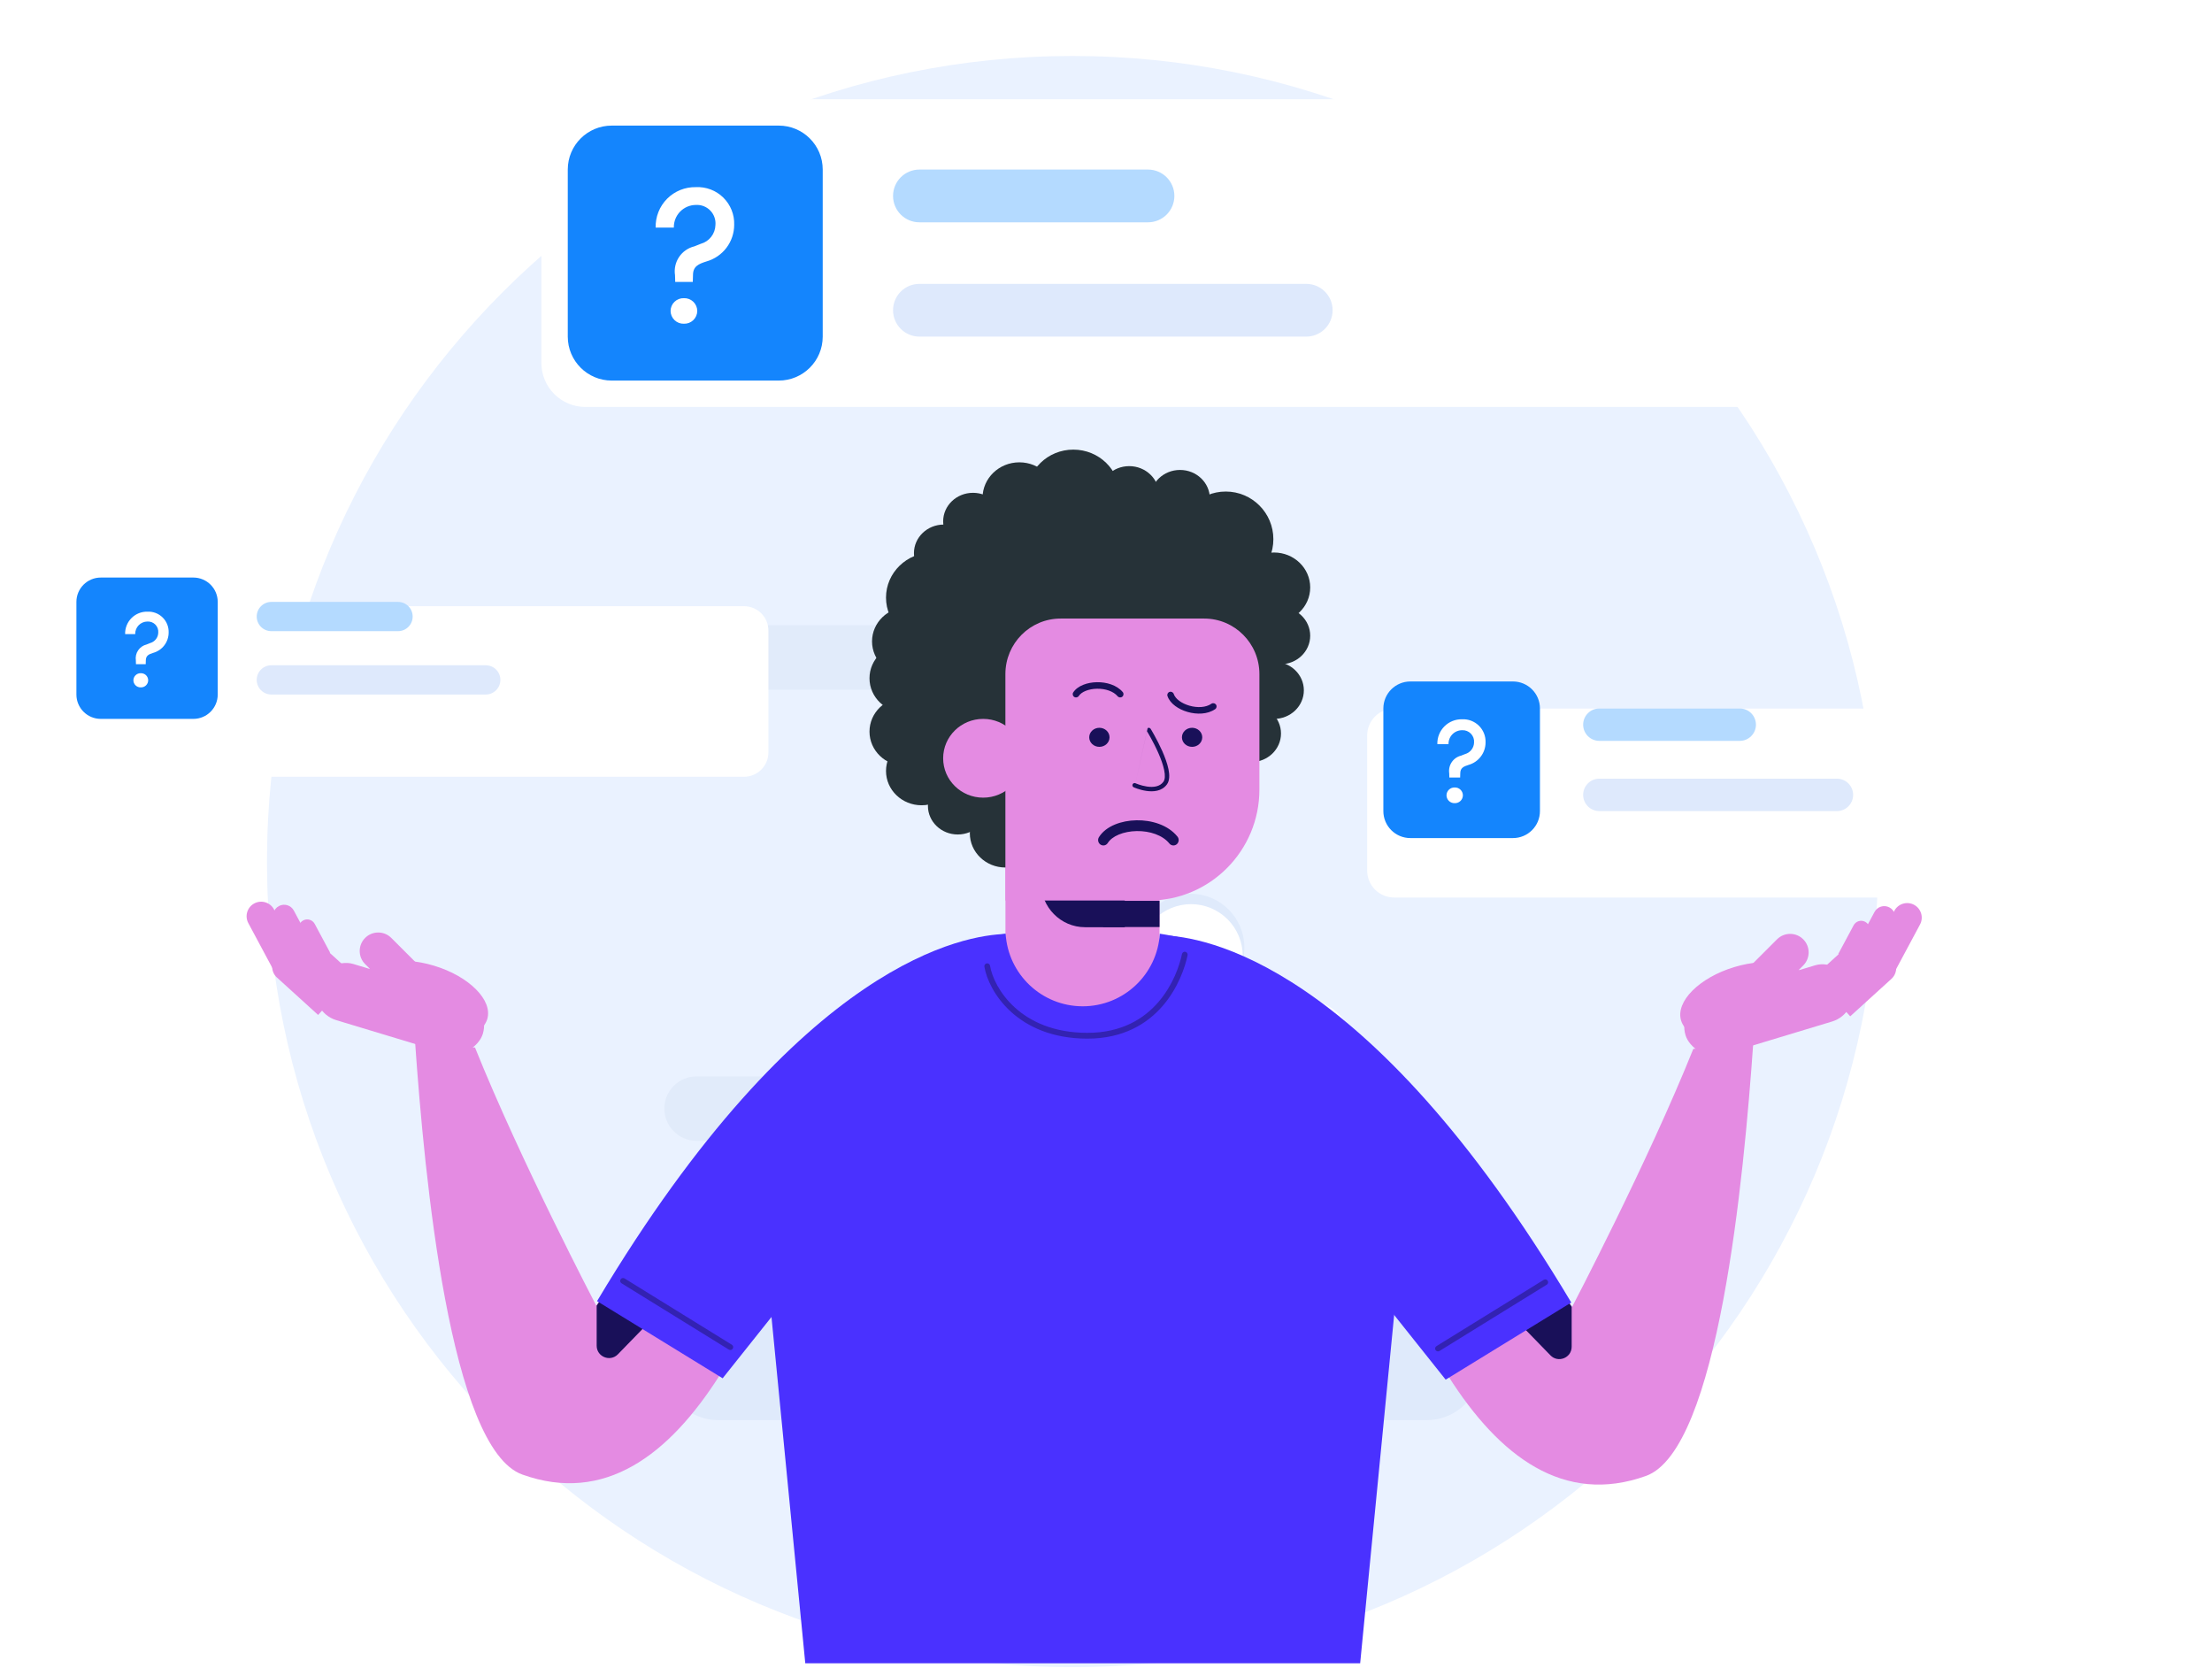 <svg width="358" height="270" viewBox="0 0 358 270" fill="none" xmlns="http://www.w3.org/2000/svg">
<path d="M173.577 269.793C245.577 269.793 303.945 211.425 303.945 139.425C303.945 67.425 245.577 9.058 173.577 9.058C101.577 9.058 43.21 67.425 43.21 139.425C43.21 211.425 101.577 269.793 173.577 269.793Z" fill="#EAF2FF"/>
<path d="M157.933 101.184H112.739C109.859 101.184 107.525 103.519 107.525 106.399C107.525 109.279 109.859 111.614 112.739 111.614H157.933C160.813 111.614 163.148 109.279 163.148 106.399C163.148 103.519 160.813 101.184 157.933 101.184Z" fill="#E1EBFA"/>
<path d="M157.933 174.19H112.739C109.859 174.19 107.525 176.524 107.525 179.404C107.525 182.284 109.859 184.619 112.739 184.619H157.933C160.813 184.619 163.148 182.284 163.148 179.404C163.148 176.524 160.813 174.19 157.933 174.19Z" fill="#E1EBFA"/>
<path d="M230.939 198.525H116.216C111.416 198.525 107.525 202.416 107.525 207.216V221.122C107.525 225.922 111.416 229.813 116.216 229.813H230.939C235.739 229.813 239.63 225.922 239.63 221.122V207.216C239.63 202.416 235.739 198.525 230.939 198.525Z" fill="#DFEAFB"/>
<path d="M192.698 162.022C197.498 162.022 201.389 158.131 201.389 153.331C201.389 148.531 197.498 144.64 192.698 144.64C187.898 144.64 184.007 148.531 184.007 153.331C184.007 158.131 187.898 162.022 192.698 162.022Z" fill="#DFEAFB"/>
<path d="M199.489 190.477C198.099 190.477 196.8 190.477 195.618 190.402C194.162 190.304 192.762 189.805 191.571 188.962C190.38 188.119 189.444 186.964 188.867 185.624L181.533 171.13C180.996 170.504 180.727 169.691 180.786 168.867C180.846 168.044 181.228 167.277 181.85 166.734C182.359 166.325 182.995 166.104 183.649 166.11C184.13 166.124 184.603 166.242 185.034 166.457C185.465 166.671 185.845 166.976 186.147 167.351L189.477 171.897L189.528 171.956V154.687C189.528 153.83 189.868 153.008 190.474 152.402C191.08 151.796 191.901 151.456 192.758 151.456C193.615 151.456 194.437 151.796 195.042 152.402C195.648 153.008 195.989 153.83 195.989 154.687V165.985C195.951 165.569 196.001 165.15 196.134 164.755C196.267 164.359 196.482 163.996 196.763 163.688C197.045 163.379 197.388 163.133 197.77 162.965C198.152 162.797 198.564 162.71 198.982 162.71C199.399 162.71 199.812 162.797 200.194 162.965C200.576 163.133 200.919 163.379 201.2 163.688C201.482 163.996 201.696 164.359 201.83 164.755C201.963 165.15 202.013 165.569 201.975 165.985V168.34C201.938 167.925 201.987 167.506 202.12 167.11C202.254 166.715 202.468 166.351 202.75 166.043C203.031 165.735 203.374 165.489 203.756 165.32C204.138 165.152 204.551 165.065 204.968 165.065C205.386 165.065 205.799 165.152 206.181 165.32C206.563 165.489 206.905 165.735 207.187 166.043C207.469 166.351 207.683 166.715 207.816 167.11C207.95 167.506 207.999 167.925 207.962 168.34V170.155C207.924 169.739 207.974 169.32 208.107 168.925C208.24 168.529 208.455 168.166 208.736 167.858C209.018 167.549 209.361 167.303 209.743 167.135C210.125 166.967 210.537 166.88 210.955 166.88C211.372 166.88 211.785 166.967 212.167 167.135C212.549 167.303 212.892 167.549 213.173 167.858C213.455 168.166 213.669 168.529 213.803 168.925C213.936 169.32 213.986 169.739 213.948 170.155V181.17C213.889 184.558 212.358 190.27 206.971 190.27C206.58 190.287 203.267 190.479 199.496 190.479L199.489 190.477Z" fill="#1485FD" stroke="white" stroke-width="10.277"/>
<g filter="url(#filter0_ddd_8822_78858)">
<path d="M225.637 107.661H343.614C344.773 107.661 345.885 108.122 346.704 108.941C347.523 109.761 347.984 110.872 347.984 112.031V133.879C347.984 135.037 347.523 136.149 346.704 136.968C345.885 137.788 344.773 138.248 343.614 138.248H225.637C224.478 138.248 223.367 137.788 222.547 136.968C221.728 136.149 221.267 135.037 221.267 133.879V112.031C221.267 110.872 221.728 109.761 222.547 108.941C223.367 108.122 224.478 107.661 225.637 107.661V107.661Z" fill="white"/>
</g>
<path d="M281.568 114.652H258.847C257.399 114.652 256.225 115.826 256.225 117.274C256.225 118.722 257.399 119.896 258.847 119.896H281.568C283.016 119.896 284.19 118.722 284.19 117.274C284.19 115.826 283.016 114.652 281.568 114.652Z" fill="#B4DAFF"/>
<path d="M297.298 126.013H258.846C257.398 126.013 256.224 127.187 256.224 128.635C256.224 130.083 257.398 131.257 258.846 131.257H297.298C298.746 131.257 299.919 130.083 299.919 128.635C299.919 127.187 298.746 126.013 297.298 126.013Z" fill="#DEE9FC"/>
<path d="M244.863 110.283H228.259C225.845 110.283 223.889 112.239 223.889 114.653V131.257C223.889 133.67 225.845 135.626 228.259 135.626H244.863C247.276 135.626 249.232 133.67 249.232 131.257V114.653C249.232 112.239 247.276 110.283 244.863 110.283Z" fill="#1485FD"/>
<path d="M234.569 125.821H236.317L236.336 125.148C236.336 124.264 236.894 124.033 237.682 123.783C238.473 123.558 239.169 123.082 239.665 122.426C240.161 121.771 240.43 120.971 240.431 120.149C240.449 119.647 240.362 119.147 240.176 118.681C239.99 118.214 239.709 117.791 239.351 117.439C238.993 117.087 238.566 116.812 238.097 116.633C237.628 116.455 237.126 116.375 236.625 116.4C236.095 116.389 235.568 116.485 235.076 116.683C234.584 116.881 234.138 117.177 233.764 117.553C233.39 117.929 233.096 118.377 232.9 118.87C232.705 119.363 232.611 119.89 232.626 120.42H234.433C234.426 120.128 234.478 119.836 234.585 119.564C234.692 119.292 234.852 119.043 235.057 118.834C235.261 118.624 235.505 118.457 235.774 118.343C236.044 118.229 236.334 118.17 236.626 118.169C236.89 118.154 237.155 118.195 237.401 118.291C237.647 118.387 237.87 118.535 238.055 118.725C238.239 118.914 238.38 119.142 238.469 119.391C238.557 119.64 238.591 119.905 238.568 120.169C238.557 120.595 238.408 121.006 238.145 121.342C237.882 121.678 237.518 121.92 237.107 122.033L236.473 122.285C235.851 122.435 235.309 122.812 234.953 123.343C234.597 123.873 234.453 124.518 234.55 125.15L234.569 125.821ZM235.434 129.975C235.606 129.982 235.776 129.953 235.936 129.892C236.096 129.831 236.242 129.739 236.366 129.62C236.49 129.502 236.588 129.36 236.656 129.203C236.724 129.045 236.76 128.876 236.761 128.705C236.759 128.534 236.724 128.365 236.656 128.208C236.588 128.051 236.489 127.909 236.365 127.79C236.242 127.672 236.096 127.58 235.936 127.519C235.776 127.458 235.605 127.43 235.434 127.436C235.263 127.43 235.093 127.458 234.933 127.519C234.773 127.58 234.627 127.672 234.503 127.79C234.38 127.909 234.281 128.051 234.213 128.208C234.145 128.365 234.109 128.534 234.108 128.705C234.109 128.876 234.145 129.045 234.213 129.203C234.28 129.36 234.379 129.502 234.503 129.62C234.626 129.739 234.773 129.831 234.933 129.892C235.093 129.953 235.263 129.982 235.434 129.975V129.975Z" fill="white"/>
<g filter="url(#filter1_ddd_8822_78858)">
<path d="M13.944 91.099H120.419C121.465 91.099 122.468 91.514 123.208 92.254C123.948 92.993 124.363 93.996 124.363 95.042V114.76C124.363 115.806 123.948 116.809 123.208 117.548C122.468 118.288 121.465 118.703 120.419 118.703H13.944C12.898 118.703 11.895 118.288 11.155 117.548C10.415 116.809 10 115.806 10 114.76V95.042C10 93.996 10.415 92.993 11.155 92.254C11.895 91.514 12.898 91.099 13.944 91.099V91.099Z" fill="white"/>
</g>
<path d="M64.421 97.408H43.915C42.608 97.408 41.548 98.467 41.548 99.774C41.548 101.081 42.608 102.14 43.915 102.14H64.421C65.728 102.14 66.787 101.081 66.787 99.774C66.787 98.467 65.728 97.408 64.421 97.408Z" fill="#B4DAFF"/>
<path d="M78.617 107.661H43.914C42.607 107.661 41.548 108.721 41.548 110.027C41.548 111.334 42.607 112.394 43.914 112.394H78.617C79.924 112.394 80.983 111.334 80.983 110.027C80.983 108.721 79.924 107.661 78.617 107.661Z" fill="#DEE9FC"/>
<path d="M31.295 93.465H16.309C14.131 93.465 12.366 95.23 12.366 97.408V112.394C12.366 114.572 14.131 116.337 16.309 116.337H31.295C33.473 116.337 35.238 114.572 35.238 112.394V97.408C35.238 95.23 33.473 93.465 31.295 93.465Z" fill="#1485FD"/>
<path d="M22.005 107.488H23.583L23.6 106.88C23.6 106.082 24.103 105.874 24.814 105.648C25.528 105.445 26.156 105.016 26.604 104.424C27.052 103.832 27.294 103.111 27.296 102.369C27.311 101.916 27.233 101.465 27.065 101.044C26.897 100.623 26.644 100.241 26.321 99.923C25.998 99.605 25.613 99.357 25.189 99.196C24.765 99.035 24.313 98.963 23.86 98.985C23.382 98.975 22.906 99.062 22.462 99.241C22.018 99.42 21.616 99.687 21.278 100.026C20.941 100.365 20.676 100.77 20.499 101.214C20.323 101.659 20.238 102.135 20.251 102.614H21.882C21.876 102.349 21.922 102.087 22.019 101.841C22.116 101.595 22.261 101.371 22.445 101.182C22.629 100.992 22.85 100.842 23.093 100.739C23.336 100.636 23.598 100.582 23.862 100.582C24.1 100.568 24.338 100.606 24.561 100.692C24.783 100.779 24.984 100.912 25.151 101.083C25.317 101.254 25.444 101.459 25.524 101.684C25.604 101.909 25.635 102.149 25.614 102.386C25.604 102.771 25.47 103.142 25.233 103.445C24.995 103.748 24.667 103.967 24.296 104.069L23.723 104.297C23.162 104.432 22.673 104.772 22.352 105.251C22.03 105.73 21.9 106.312 21.988 106.882L22.005 107.488ZM22.786 111.237C22.94 111.243 23.094 111.217 23.239 111.162C23.383 111.107 23.515 111.024 23.627 110.917C23.738 110.81 23.828 110.682 23.889 110.54C23.95 110.398 23.982 110.245 23.983 110.09C23.982 109.936 23.95 109.783 23.888 109.642C23.827 109.5 23.738 109.372 23.626 109.265C23.515 109.158 23.383 109.075 23.238 109.02C23.094 108.965 22.94 108.94 22.786 108.945C22.632 108.94 22.478 108.965 22.333 109.02C22.189 109.075 22.057 109.158 21.946 109.265C21.834 109.372 21.745 109.5 21.684 109.642C21.622 109.783 21.59 109.936 21.589 110.09C21.59 110.245 21.622 110.398 21.683 110.54C21.744 110.682 21.834 110.81 21.945 110.917C22.057 111.024 22.189 111.107 22.333 111.162C22.477 111.217 22.631 111.243 22.786 111.237V111.237Z" fill="white"/>
<g filter="url(#filter2_ddd_8822_78858)">
<path d="M94.736 9.058H286.817C288.703 9.058 290.513 9.807 291.847 11.141C293.181 12.475 293.931 14.285 293.931 16.172V51.742C293.931 53.629 293.181 55.438 291.847 56.773C290.513 58.107 288.703 58.856 286.817 58.856H94.736C92.849 58.856 91.04 58.107 89.706 56.773C88.372 55.438 87.622 53.629 87.622 51.742V16.172C87.622 14.285 88.372 12.475 89.706 11.141C91.04 9.807 92.849 9.058 94.736 9.058V9.058Z" fill="white"/>
<path d="M185.797 20.44H148.804C146.446 20.44 144.535 22.351 144.535 24.708C144.535 27.066 146.446 28.977 148.804 28.977H185.797C188.154 28.977 190.065 27.066 190.065 24.708C190.065 22.351 188.154 20.44 185.797 20.44Z" fill="#B4DAFF"/>
<path d="M211.407 38.937H148.803C146.446 38.937 144.535 40.848 144.535 43.205C144.535 45.562 146.446 47.474 148.803 47.474H211.407C213.765 47.474 215.676 45.562 215.676 43.205C215.676 40.848 213.765 38.937 211.407 38.937Z" fill="#DEE9FC"/>
<path d="M126.038 13.326H99.005C95.076 13.326 91.891 16.511 91.891 20.44V47.474C91.891 51.403 95.076 54.588 99.005 54.588H126.038C129.967 54.588 133.152 51.403 133.152 47.474V20.44C133.152 16.511 129.967 13.326 126.038 13.326Z" fill="#1485FD"/>
<path d="M109.28 38.623H112.125L112.157 37.528C112.157 36.088 113.064 35.712 114.348 35.305C115.635 34.939 116.768 34.164 117.576 33.096C118.383 32.029 118.821 30.728 118.824 29.389C118.852 28.572 118.71 27.758 118.408 26.998C118.105 26.239 117.648 25.55 117.065 24.977C116.482 24.403 115.787 23.956 115.023 23.665C114.259 23.374 113.443 23.245 112.626 23.285C111.763 23.267 110.905 23.423 110.104 23.746C109.304 24.069 108.577 24.551 107.968 25.163C107.359 25.775 106.881 26.504 106.563 27.306C106.244 28.109 106.092 28.967 106.115 29.83H109.058C109.046 29.354 109.131 28.88 109.305 28.436C109.479 27.993 109.74 27.588 110.073 27.247C110.406 26.906 110.803 26.634 111.242 26.448C111.681 26.263 112.152 26.166 112.629 26.165C113.059 26.14 113.489 26.208 113.89 26.364C114.291 26.52 114.654 26.761 114.954 27.07C115.254 27.379 115.484 27.748 115.628 28.154C115.773 28.56 115.828 28.992 115.79 29.421C115.771 30.115 115.53 30.785 115.102 31.331C114.673 31.878 114.081 32.272 113.411 32.457L112.378 32.867C111.367 33.11 110.484 33.725 109.905 34.589C109.325 35.452 109.091 36.502 109.248 37.531L109.28 38.623ZM110.688 45.387C110.967 45.397 111.245 45.351 111.505 45.252C111.766 45.153 112.004 45.002 112.205 44.809C112.406 44.616 112.567 44.385 112.677 44.129C112.788 43.873 112.846 43.597 112.848 43.319C112.846 43.04 112.787 42.765 112.677 42.509C112.566 42.253 112.405 42.023 112.204 41.83C112.003 41.637 111.765 41.487 111.505 41.388C111.244 41.289 110.967 41.243 110.688 41.253C110.41 41.243 110.132 41.289 109.872 41.388C109.611 41.487 109.374 41.637 109.172 41.83C108.971 42.023 108.81 42.253 108.7 42.509C108.589 42.765 108.531 43.04 108.528 43.319C108.53 43.597 108.588 43.873 108.699 44.129C108.809 44.385 108.97 44.616 109.171 44.809C109.373 45.002 109.611 45.153 109.871 45.252C110.132 45.351 110.41 45.397 110.688 45.387V45.387Z" fill="white"/>
</g>
<path d="M206.089 109.453C206.089 125.858 192.745 139.156 176.284 139.156C159.823 139.156 146.478 125.858 146.478 109.453C146.478 93.049 159.823 79.751 176.284 79.751C192.745 79.751 206.089 93.049 206.089 109.453Z" fill="#263238"/>
<path d="M162.727 136.331H187.666V164.203H162.727V136.331Z" fill="#E48BE2"/>
<ellipse cx="149.151" cy="124.767" rx="5.755" ry="5.55" fill="#263238"/>
<ellipse cx="162.717" cy="134.839" rx="5.755" ry="5.55" fill="#263238"/>
<ellipse cx="202.492" cy="118.703" rx="4.83" ry="4.625" fill="#263238"/>
<ellipse cx="206.192" cy="111.715" rx="4.83" ry="4.625" fill="#263238"/>
<ellipse cx="152.747" cy="89.514" rx="4.83" ry="4.625" fill="#263238"/>
<ellipse cx="157.474" cy="84.376" rx="4.83" ry="4.625" fill="#263238"/>
<ellipse cx="164.978" cy="80.573" rx="5.961" ry="5.755" fill="#263238"/>
<ellipse cx="182.758" cy="80.059" rx="4.83" ry="4.625" fill="#263238"/>
<ellipse cx="155.008" cy="130.42" rx="4.83" ry="4.625" fill="#263238"/>
<ellipse cx="190.981" cy="80.676" rx="4.83" ry="4.625" fill="#263238"/>
<ellipse cx="207.219" cy="102.876" rx="4.83" ry="4.625" fill="#263238"/>
<ellipse cx="206.192" cy="95.065" rx="5.858" ry="5.653" fill="#263238"/>
<ellipse cx="146.478" cy="118.395" rx="5.755" ry="5.55" fill="#263238"/>
<path d="M165.594 122.711C165.594 126.231 162.695 129.084 159.119 129.084C155.543 129.084 152.644 126.231 152.644 122.711C152.644 119.192 155.543 116.339 159.119 116.339C162.695 116.339 165.594 119.192 165.594 122.711Z" fill="#E48BE2"/>
<circle cx="198.38" cy="87.254" r="7.708" fill="#263238"/>
<ellipse cx="150.898" cy="96.709" rx="7.503" ry="7.297" fill="#263238"/>
<ellipse cx="173.714" cy="80.059" rx="7.503" ry="7.297" fill="#263238"/>
<ellipse cx="146.89" cy="103.801" rx="5.755" ry="5.55" fill="#263238"/>
<ellipse cx="146.478" cy="109.762" rx="5.755" ry="5.55" fill="#263238"/>
<path d="M168.473 136.278H182.039V150.05H175.613C171.669 150.05 168.473 146.805 168.473 142.802V136.278Z" fill="#191059"/>
<path d="M162.717 109.084C162.717 104.123 166.718 100.101 171.654 100.101H194.891C199.826 100.101 203.828 104.123 203.828 109.084V127.768C203.828 137.69 195.825 145.734 185.954 145.734H162.717V109.084Z" fill="#E48BE2"/>
<path fill-rule="evenodd" clip-rule="evenodd" d="M175.725 111.799C175.196 112.01 174.812 112.299 174.598 112.625C174.438 112.87 174.106 112.941 173.857 112.782C173.608 112.624 173.537 112.297 173.697 112.052C174.067 111.487 174.661 111.083 175.322 110.819C175.987 110.553 176.755 110.414 177.527 110.401C179.049 110.376 180.734 110.843 181.71 112C181.899 112.225 181.868 112.558 181.64 112.745C181.412 112.931 181.074 112.9 180.885 112.676C180.197 111.86 178.891 111.436 177.546 111.458C176.885 111.469 176.25 111.589 175.725 111.799Z" fill="#191059"/>
<path fill-rule="evenodd" clip-rule="evenodd" d="M181.075 135.055C180.235 135.404 179.627 135.881 179.288 136.42C179.033 136.825 178.507 136.941 178.112 136.68C177.718 136.418 177.604 135.878 177.859 135.473C178.446 134.54 179.388 133.873 180.436 133.436C181.49 132.998 182.708 132.768 183.933 132.746C186.346 132.704 189.019 133.476 190.566 135.388C190.867 135.759 190.817 136.31 190.456 136.618C190.094 136.926 189.558 136.875 189.258 136.504C188.167 135.156 186.097 134.455 183.962 134.492C182.914 134.511 181.908 134.708 181.075 135.055Z" fill="#191059"/>
<path fill-rule="evenodd" clip-rule="evenodd" d="M190.841 113.402C190.384 113.061 190.089 112.683 189.967 112.312C189.875 112.034 189.573 111.88 189.291 111.968C189.01 112.057 188.856 112.354 188.948 112.633C189.159 113.274 189.628 113.818 190.198 114.244C190.772 114.673 191.477 115.006 192.22 115.218C193.683 115.637 195.432 115.622 196.674 114.756C196.915 114.588 196.971 114.258 196.799 114.019C196.628 113.78 196.293 113.722 196.052 113.89C195.176 114.5 193.806 114.572 192.512 114.202C191.876 114.02 191.294 113.741 190.841 113.402Z" fill="#191059"/>
<path fill-rule="evenodd" clip-rule="evenodd" d="M185.74 117.832C185.906 117.728 186.124 117.78 186.227 117.947L185.926 118.136C186.227 117.947 186.227 117.947 186.227 117.947L186.23 117.953L186.239 117.968C186.247 117.981 186.259 118 186.274 118.025C186.304 118.075 186.348 118.148 186.403 118.242C186.513 118.429 186.668 118.698 186.849 119.027C187.212 119.683 187.681 120.582 188.107 121.545C188.532 122.505 188.92 123.543 189.11 124.478C189.294 125.386 189.316 126.307 188.867 126.931C188.035 128.087 186.609 128.152 185.522 127.991C184.963 127.909 184.455 127.763 184.089 127.638C183.905 127.576 183.755 127.518 183.65 127.476C183.597 127.455 183.556 127.438 183.528 127.425C183.513 127.419 183.502 127.414 183.494 127.411L183.485 127.407L183.482 127.405L183.482 127.405C183.482 127.405 183.481 127.405 183.626 127.079L183.481 127.405C183.303 127.324 183.223 127.112 183.304 126.932C183.384 126.752 183.593 126.671 183.771 126.752C183.771 126.752 183.771 126.752 183.771 126.752M183.771 126.752L183.773 126.753L183.779 126.756C183.784 126.758 183.793 126.762 183.805 126.767C183.829 126.777 183.865 126.793 183.912 126.812C184.007 126.85 184.144 126.903 184.314 126.96C184.655 127.076 185.12 127.209 185.624 127.284C186.659 127.436 187.711 127.322 188.294 126.511C188.553 126.151 188.596 125.507 188.416 124.622C188.241 123.762 187.877 122.777 187.461 121.837C187.047 120.899 186.587 120.021 186.231 119.375C186.053 119.053 185.901 118.789 185.794 118.607C185.741 118.516 185.698 118.445 185.669 118.397C185.655 118.373 185.644 118.355 185.637 118.343L185.628 118.329L185.626 118.325" fill="#191059"/>
<path d="M179.572 119.32C179.572 120.171 178.836 120.862 177.928 120.862C177.02 120.862 176.284 120.171 176.284 119.32C176.284 118.469 177.02 117.778 177.928 117.778C178.836 117.778 179.572 118.469 179.572 119.32Z" fill="#191059"/>
<path d="M194.578 119.32C194.578 120.171 193.842 120.862 192.933 120.862C192.025 120.862 191.289 120.171 191.289 119.32C191.289 118.469 192.025 117.778 192.933 117.778C193.842 117.778 194.578 118.469 194.578 119.32Z" fill="#191059"/>
<path fill-rule="evenodd" clip-rule="evenodd" d="M187.709 151.101C187.316 157.655 181.88 162.848 175.233 162.848C168.585 162.848 163.149 157.655 162.757 151.101C138.885 154.731 121.292 176.551 123.717 201.403L130.33 269.172H220.135L226.748 201.403C229.173 176.551 211.58 154.731 187.709 151.101Z" fill="#4A31FF"/>
<path d="M266.391 238.85C253.116 243.612 242.671 235.745 234.401 222.703C235.465 218.825 247.377 211.145 252.022 209.431C253.081 209.04 254.422 211.524 254.422 211.524C254.422 211.524 266.652 188.169 274.051 169.745L283.749 168.878C282.226 190.615 278.098 234.651 266.391 238.85Z" fill="#E48BE2"/>
<path d="M84.54 238.628C97.814 243.389 108.26 235.522 116.529 222.48C115.466 218.603 103.554 210.922 98.908 209.208C97.849 208.818 96.508 211.301 96.508 211.301C96.508 211.301 84.278 187.947 76.879 169.522L67.181 168.655C68.704 190.392 72.832 234.428 84.54 238.628Z" fill="#E48BE2"/>
<path d="M254.367 217.941V211.449L252.168 208.32L245.318 213.563L250.933 219.336C252.185 220.623 254.367 219.736 254.367 217.941Z" fill="#191059"/>
<path d="M254.301 210.785C221.118 155.23 194.419 151.573 188.234 151.366L195.164 174.546L233.973 223.27L254.301 210.785Z" fill="#4A31FF"/>
<path d="M96.568 217.772V211.28L98.767 208.151L105.616 213.394L100.002 219.167C98.75 220.453 96.568 219.567 96.568 217.772Z" fill="#191059"/>
<path d="M96.63 210.563C129.813 155.008 156.511 151.35 162.697 151.143L155.767 174.323L116.958 223.048L96.63 210.563Z" fill="#4A31FF"/>
<path fill-rule="evenodd" clip-rule="evenodd" d="M191.845 154.029C192.095 154.082 192.256 154.33 192.204 154.584C191.807 156.512 190.68 159.875 188.19 162.765C185.686 165.67 181.817 168.082 175.995 168.082C164.6 168.082 159.97 160.393 159.319 156.44C159.277 156.185 159.448 155.943 159.7 155.901C159.952 155.858 160.191 156.031 160.233 156.286C160.818 159.833 165.098 167.144 175.995 167.144C181.526 167.144 185.148 164.868 187.491 162.149C189.847 159.414 190.921 156.214 191.296 154.392C191.349 154.139 191.594 153.976 191.845 154.029Z" fill="#3322B2"/>
<path fill-rule="evenodd" clip-rule="evenodd" d="M250.488 207.262C250.623 207.479 250.555 207.765 250.338 207.899L232.972 218.628C232.755 218.763 232.47 218.695 232.335 218.478C232.201 218.26 232.268 217.975 232.486 217.841L249.851 207.111C250.069 206.977 250.354 207.044 250.488 207.262Z" fill="#3322B2"/>
<path fill-rule="evenodd" clip-rule="evenodd" d="M100.442 207.039C100.308 207.257 100.375 207.542 100.593 207.676L117.958 218.406C118.175 218.54 118.461 218.473 118.595 218.255C118.729 218.038 118.662 217.753 118.445 217.618L101.079 206.889C100.862 206.755 100.577 206.822 100.442 207.039Z" fill="#3322B2"/>
<ellipse cx="282.357" cy="162.038" rx="10.742" ry="5.784" transform="rotate(-16.817 282.357 162.038)" fill="#E48BE2"/>
<path d="M285.926 162.159L291.842 156.243C293.011 155.073 293.011 153.176 291.842 152.007V152.007C290.672 150.837 288.775 150.837 287.606 152.007L281.69 157.922L285.926 162.159Z" fill="#E48BE2"/>
<path d="M297.51 154.388L300.001 149.739C300.361 149.068 301.196 148.815 301.867 149.175V149.175C302.538 149.534 302.791 150.37 302.431 151.041L299.94 155.69L297.51 154.388Z" fill="#E48BE2"/>
<path d="M293.962 157.701L297.866 154.154C298.429 153.642 299.301 153.684 299.813 154.248V154.248C300.325 154.811 300.284 155.683 299.72 156.195L295.817 159.742L293.962 157.701Z" fill="#E48BE2"/>
<path d="M300.156 153.598L303.381 147.58C303.847 146.711 304.928 146.384 305.797 146.849V146.849C306.666 147.315 306.993 148.397 306.527 149.266L303.302 155.284L300.156 153.598Z" fill="#E48BE2"/>
<path d="M295.563 157.888L300.617 153.296C301.346 152.633 302.475 152.687 303.138 153.417V153.417C303.801 154.146 303.747 155.275 303.017 155.938L297.964 160.53L295.563 157.888Z" fill="#E48BE2"/>
<rect x="271.417" y="162.97" width="28.094" height="9.502" rx="4.751" transform="rotate(-16.817 271.417 162.97)" fill="#E48BE2"/>
<path d="M302.34 155.327L306.594 147.388C307.209 146.241 308.635 145.81 309.782 146.424V146.424C310.928 147.038 311.359 148.465 310.745 149.611L306.491 157.551L302.34 155.327Z" fill="#E48BE2"/>
<path d="M296.282 160.986L302.948 154.929C303.91 154.054 305.399 154.125 306.274 155.088V155.088C307.148 156.05 307.077 157.539 306.115 158.413L299.449 164.471L296.282 160.986Z" fill="#E48BE2"/>
<ellipse rx="10.742" ry="5.784" transform="matrix(-0.957 -0.289 -0.289 0.957 68.579 161.815)" fill="#E48BE2"/>
<path d="M65.01 161.936L59.094 156.02C57.924 154.85 57.924 152.954 59.094 151.784V151.784C60.264 150.614 62.16 150.614 63.33 151.784L69.246 157.7L65.01 161.936Z" fill="#E48BE2"/>
<path d="M53.426 154.165L50.935 149.516C50.575 148.845 49.74 148.592 49.069 148.952V148.952C48.397 149.311 48.145 150.147 48.505 150.818L50.995 155.467L53.426 154.165Z" fill="#E48BE2"/>
<path d="M56.973 157.478L53.07 153.931C52.507 153.419 51.635 153.461 51.123 154.025V154.025C50.611 154.588 50.652 155.46 51.216 155.972L55.119 159.519L56.973 157.478Z" fill="#E48BE2"/>
<path d="M50.779 153.375L47.554 147.357C47.089 146.488 46.007 146.161 45.138 146.627V146.627C44.27 147.092 43.943 148.174 44.408 149.043L47.633 155.061L50.779 153.375Z" fill="#E48BE2"/>
<path d="M55.372 157.666L50.319 153.074C49.589 152.411 48.46 152.465 47.797 153.194V153.194C47.135 153.924 47.189 155.052 47.918 155.715L52.971 160.307L55.372 157.666Z" fill="#E48BE2"/>
<rect width="28.094" height="9.502" rx="4.751" transform="matrix(-0.957 -0.289 -0.289 0.957 79.519 162.747)" fill="#E48BE2"/>
<path d="M48.595 155.104L44.341 147.165C43.727 146.019 42.3 145.587 41.154 146.201V146.201C40.008 146.816 39.577 148.242 40.191 149.389L44.445 157.328L48.595 155.104Z" fill="#E48BE2"/>
<path d="M54.653 160.763L47.987 154.706C47.025 153.831 45.536 153.903 44.662 154.865V154.865C43.787 155.827 43.858 157.316 44.821 158.191L51.487 164.248L54.653 160.763Z" fill="#E48BE2"/>
<rect x="178.538" y="145.784" width="9.128" height="4.238" fill="#191059"/>
<defs>
<filter id="filter0_ddd_8822_78858" x="211.267" y="98.661" width="146.716" height="50.587" filterUnits="userSpaceOnUse" color-interpolation-filters="sRGB">
<feFlood flood-opacity="0" result="BackgroundImageFix"/>
<feColorMatrix in="SourceAlpha" type="matrix" values="0 0 0 0 0 0 0 0 0 0 0 0 0 0 0 0 0 0 127 0" result="hardAlpha"/>
<feOffset dy="1"/>
<feGaussianBlur stdDeviation="5"/>
<feComposite in2="hardAlpha" operator="out"/>
<feColorMatrix type="matrix" values="0 0 0 0 0.914 0 0 0 0 0.914 0 0 0 0 0.914 0 0 0 0.12 0"/>
<feBlend mode="normal" in2="BackgroundImageFix" result="effect1_dropShadow_8822_78858"/>
<feColorMatrix in="SourceAlpha" type="matrix" values="0 0 0 0 0 0 0 0 0 0 0 0 0 0 0 0 0 0 127 0" result="hardAlpha"/>
<feOffset dy="4"/>
<feGaussianBlur stdDeviation="2.5"/>
<feComposite in2="hardAlpha" operator="out"/>
<feColorMatrix type="matrix" values="0 0 0 0 0.914 0 0 0 0 0.914 0 0 0 0 0.914 0 0 0 0.14 0"/>
<feBlend mode="normal" in2="effect1_dropShadow_8822_78858" result="effect2_dropShadow_8822_78858"/>
<feColorMatrix in="SourceAlpha" type="matrix" values="0 0 0 0 0 0 0 0 0 0 0 0 0 0 0 0 0 0 127 0" result="hardAlpha"/>
<feMorphology radius="1" operator="erode" in="SourceAlpha" result="effect3_dropShadow_8822_78858"/>
<feOffset dy="2"/>
<feGaussianBlur stdDeviation="2"/>
<feComposite in2="hardAlpha" operator="out"/>
<feColorMatrix type="matrix" values="0 0 0 0 0.914 0 0 0 0 0.914 0 0 0 0 0.914 0 0 0 0.8 0"/>
<feBlend mode="normal" in2="effect2_dropShadow_8822_78858" result="effect3_dropShadow_8822_78858"/>
<feBlend mode="normal" in="SourceGraphic" in2="effect3_dropShadow_8822_78858" result="shape"/>
</filter>
<filter id="filter1_ddd_8822_78858" x="0" y="82.099" width="134.363" height="47.605" filterUnits="userSpaceOnUse" color-interpolation-filters="sRGB">
<feFlood flood-opacity="0" result="BackgroundImageFix"/>
<feColorMatrix in="SourceAlpha" type="matrix" values="0 0 0 0 0 0 0 0 0 0 0 0 0 0 0 0 0 0 127 0" result="hardAlpha"/>
<feOffset dy="1"/>
<feGaussianBlur stdDeviation="5"/>
<feComposite in2="hardAlpha" operator="out"/>
<feColorMatrix type="matrix" values="0 0 0 0 0.914 0 0 0 0 0.914 0 0 0 0 0.914 0 0 0 0.12 0"/>
<feBlend mode="normal" in2="BackgroundImageFix" result="effect1_dropShadow_8822_78858"/>
<feColorMatrix in="SourceAlpha" type="matrix" values="0 0 0 0 0 0 0 0 0 0 0 0 0 0 0 0 0 0 127 0" result="hardAlpha"/>
<feOffset dy="4"/>
<feGaussianBlur stdDeviation="2.5"/>
<feComposite in2="hardAlpha" operator="out"/>
<feColorMatrix type="matrix" values="0 0 0 0 0.914 0 0 0 0 0.914 0 0 0 0 0.914 0 0 0 0.14 0"/>
<feBlend mode="normal" in2="effect1_dropShadow_8822_78858" result="effect2_dropShadow_8822_78858"/>
<feColorMatrix in="SourceAlpha" type="matrix" values="0 0 0 0 0 0 0 0 0 0 0 0 0 0 0 0 0 0 127 0" result="hardAlpha"/>
<feMorphology radius="1" operator="erode" in="SourceAlpha" result="effect3_dropShadow_8822_78858"/>
<feOffset dy="2"/>
<feGaussianBlur stdDeviation="2"/>
<feComposite in2="hardAlpha" operator="out"/>
<feColorMatrix type="matrix" values="0 0 0 0 0.914 0 0 0 0 0.914 0 0 0 0 0.914 0 0 0 0.8 0"/>
<feBlend mode="normal" in2="effect2_dropShadow_8822_78858" result="effect3_dropShadow_8822_78858"/>
<feBlend mode="normal" in="SourceGraphic" in2="effect3_dropShadow_8822_78858" result="shape"/>
</filter>
<filter id="filter2_ddd_8822_78858" x="77.622" y="0.058" width="226.309" height="69.799" filterUnits="userSpaceOnUse" color-interpolation-filters="sRGB">
<feFlood flood-opacity="0" result="BackgroundImageFix"/>
<feColorMatrix in="SourceAlpha" type="matrix" values="0 0 0 0 0 0 0 0 0 0 0 0 0 0 0 0 0 0 127 0" result="hardAlpha"/>
<feOffset dy="1"/>
<feGaussianBlur stdDeviation="5"/>
<feComposite in2="hardAlpha" operator="out"/>
<feColorMatrix type="matrix" values="0 0 0 0 0.914 0 0 0 0 0.914 0 0 0 0 0.914 0 0 0 0.12 0"/>
<feBlend mode="normal" in2="BackgroundImageFix" result="effect1_dropShadow_8822_78858"/>
<feColorMatrix in="SourceAlpha" type="matrix" values="0 0 0 0 0 0 0 0 0 0 0 0 0 0 0 0 0 0 127 0" result="hardAlpha"/>
<feOffset dy="4"/>
<feGaussianBlur stdDeviation="2.5"/>
<feComposite in2="hardAlpha" operator="out"/>
<feColorMatrix type="matrix" values="0 0 0 0 0.914 0 0 0 0 0.914 0 0 0 0 0.914 0 0 0 0.14 0"/>
<feBlend mode="normal" in2="effect1_dropShadow_8822_78858" result="effect2_dropShadow_8822_78858"/>
<feColorMatrix in="SourceAlpha" type="matrix" values="0 0 0 0 0 0 0 0 0 0 0 0 0 0 0 0 0 0 127 0" result="hardAlpha"/>
<feMorphology radius="1" operator="erode" in="SourceAlpha" result="effect3_dropShadow_8822_78858"/>
<feOffset dy="2"/>
<feGaussianBlur stdDeviation="2"/>
<feComposite in2="hardAlpha" operator="out"/>
<feColorMatrix type="matrix" values="0 0 0 0 0.914 0 0 0 0 0.914 0 0 0 0 0.914 0 0 0 0.8 0"/>
<feBlend mode="normal" in2="effect2_dropShadow_8822_78858" result="effect3_dropShadow_8822_78858"/>
<feBlend mode="normal" in="SourceGraphic" in2="effect3_dropShadow_8822_78858" result="shape"/>
</filter>
</defs>
</svg>
